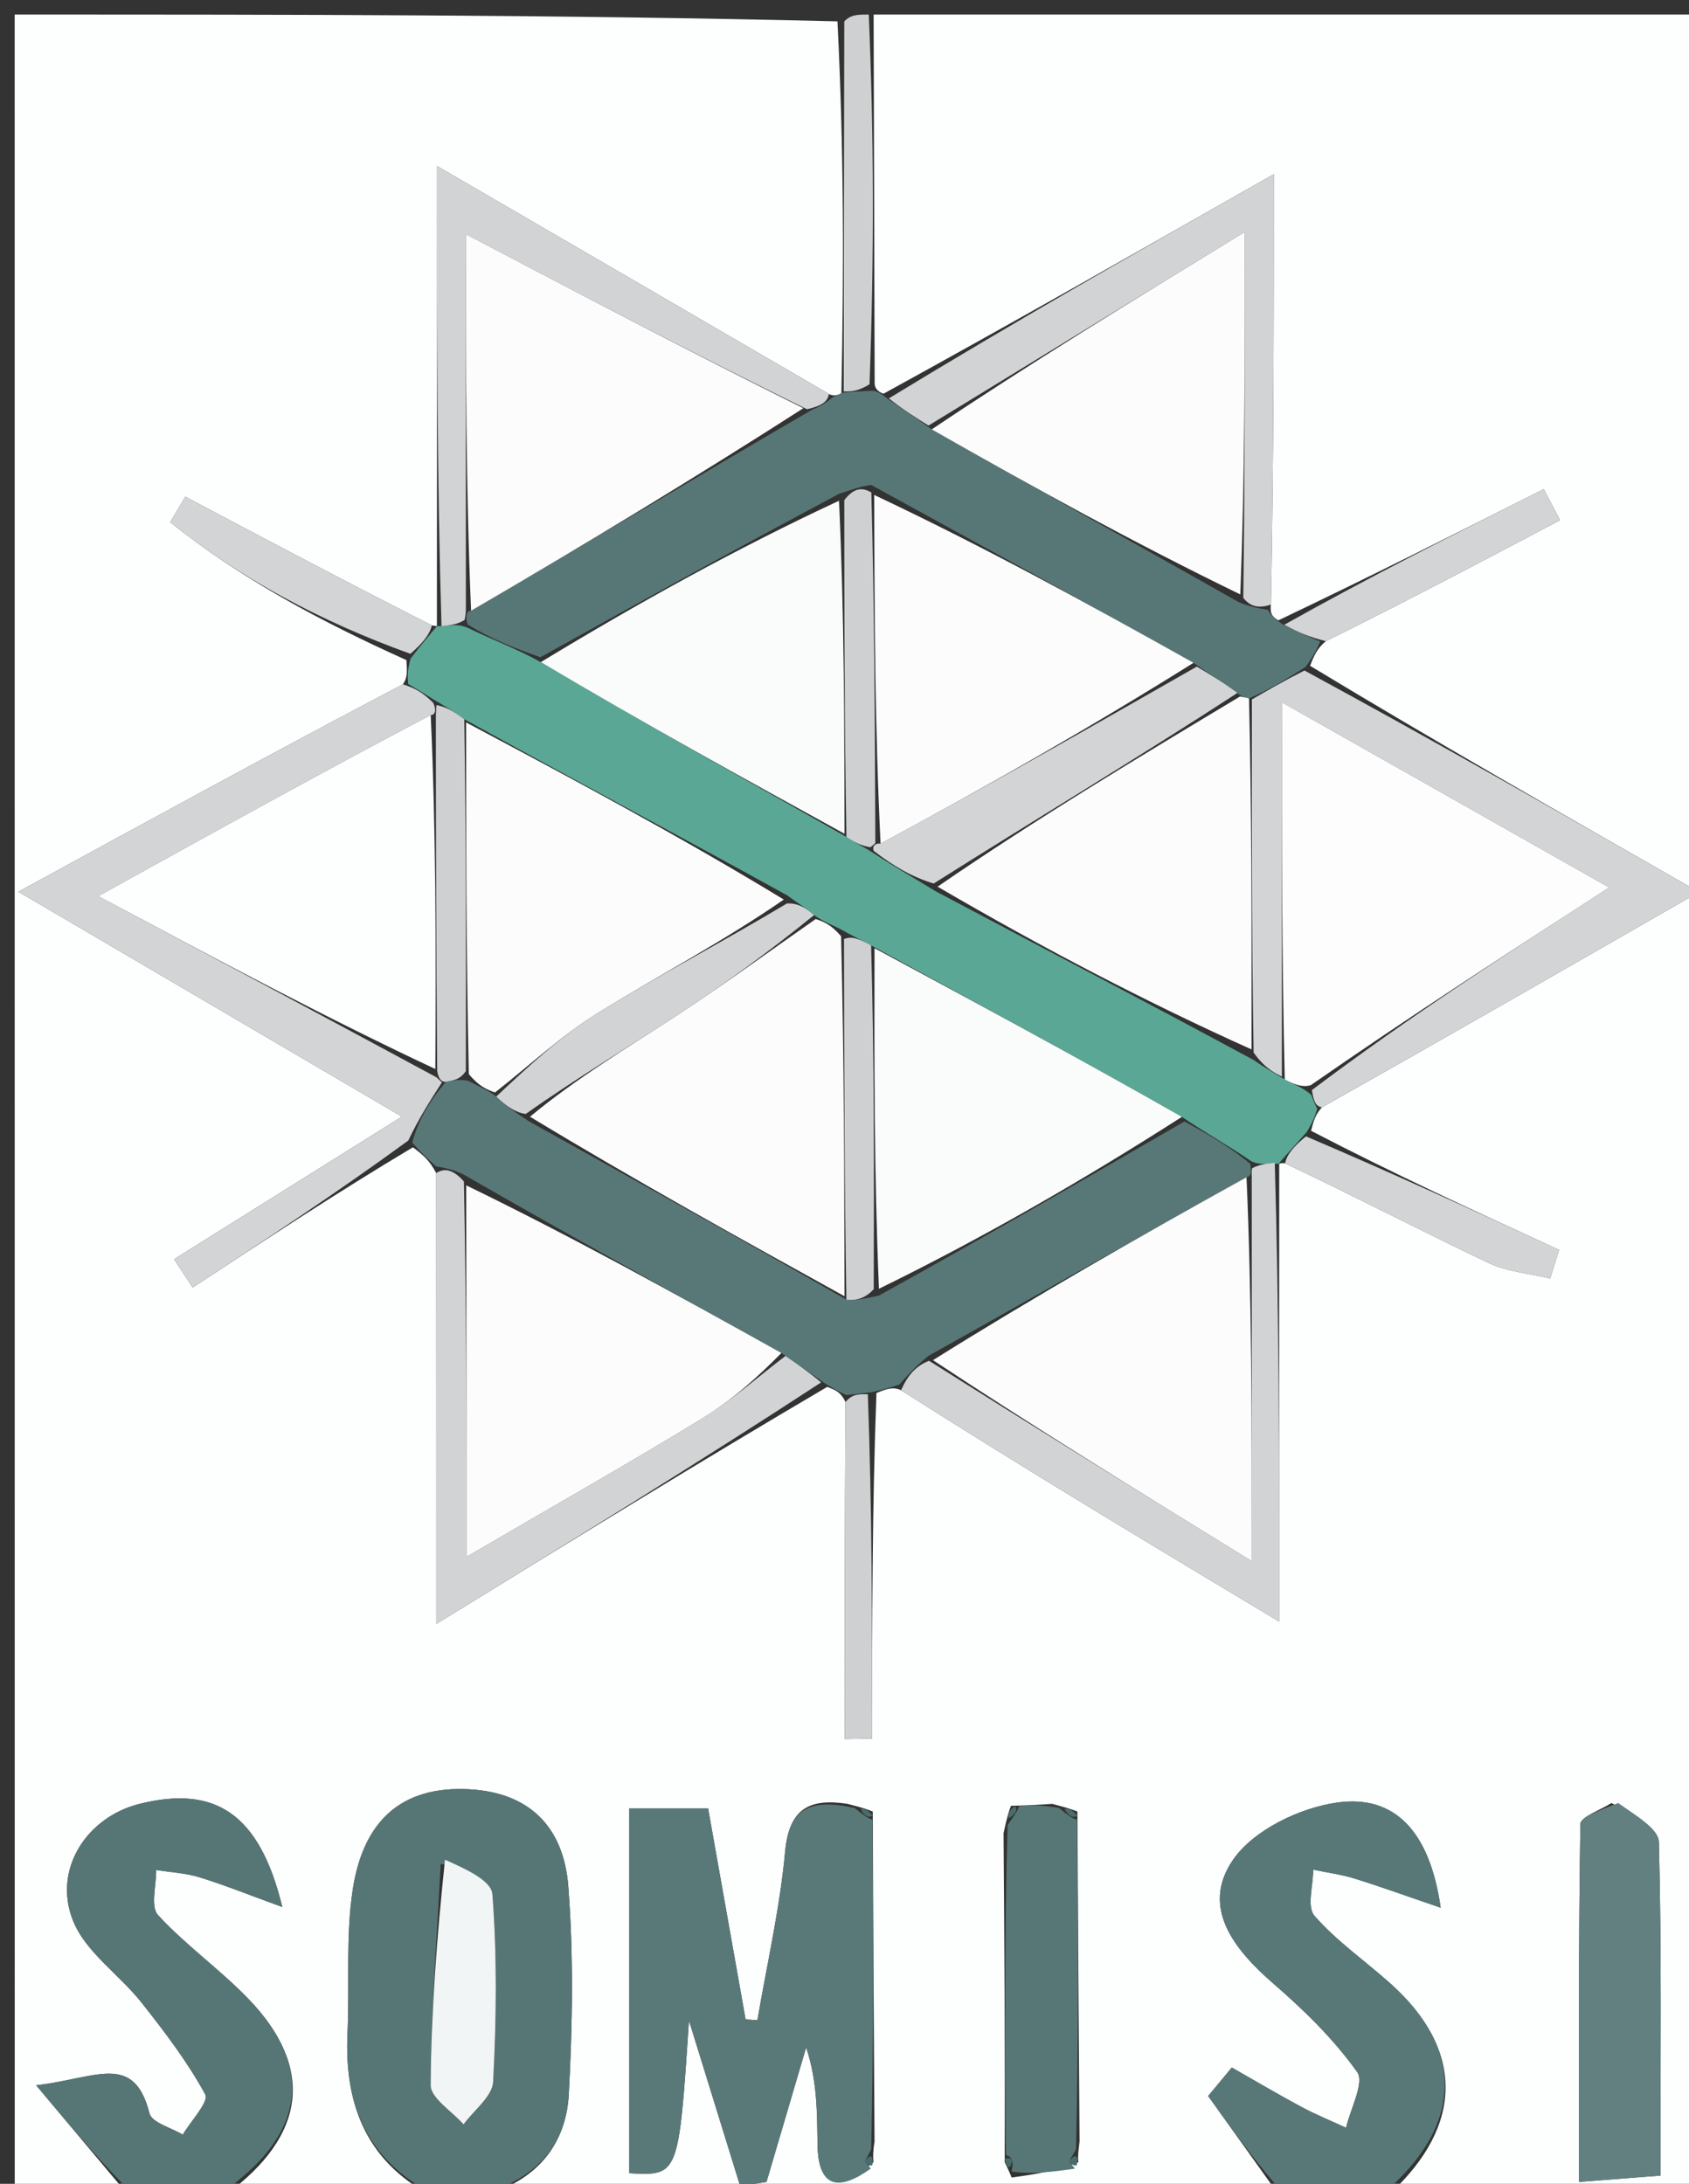 <svg version="1.1" id="Layer_1" xmlns="http://www.w3.org/2000/svg" xmlns:xlink="http://www.w3.org/1999/xlink" x="0px" y="0px"
	 width="100%" viewBox="0 0 116 150" enable-background="new 0 0 116 150" xml:space="preserve">
<rect x="0" y="0" width="116" height="150" fill="#333333" stroke="none"/>
<path fill="#FDFEFE" opacity="1" stroke="none" 
	d="
M30,151 
	C25.311,151 20.621,151 15.595,150.676 
	C20.968,146.7 21.656,142.053 17.048,137.282 
	C15.094,135.259 12.749,133.608 10.852,131.541 
	C10.318,130.959 10.74,129.499 10.724,128.442 
	C11.719,128.602 12.749,128.652 13.703,128.945 
	C15.409,129.47 17.07,130.142 19.388,130.984 
	C17.81,124.494 14.717,122.623 9.583,123.902 
	C5.948,124.809 3.584,128.427 5.035,131.971 
	C5.911,134.109 8.207,135.635 9.72,137.55 
	C11.31,139.561 12.883,141.624 14.099,143.862 
	C14.368,144.357 13.108,145.682 12.552,146.624 
	C11.761,146.143 10.429,145.8 10.266,145.159 
	C9.189,140.926 6.588,142.767 2.482,143.231 
	C5.215,146.488 7.107,148.744 9,151 
	C6.339,151 3.678,151 1.012,151 
	C1.008,101.107 1.008,51.215 1.008,1 
	C19.686,1 38.375,1 57.516,1.468 
	C57.962,10.252 57.955,18.567 57.785,27.001 
	C57.622,27.121 57.24,27.253 56.927,27.058 
	C48.017,21.867 39.42,16.87 30.014,11.403 
	C30.014,22.831 30.014,32.927 30.006,43.014 
	C29.998,43.005 30.016,43.011 29.661,42.956 
	C23.78,39.973 18.255,37.045 12.729,34.117 
	C12.382,34.701 12.034,35.284 11.687,35.868 
	C16.542,39.748 22.018,42.688 27.912,45.34 
	C27.96,46.107 27.997,46.545 27.669,47.004 
	C18.923,51.603 10.542,56.181 1.264,61.25 
	C10.528,66.684 18.793,71.531 27.601,76.697 
	C21.779,80.342 16.868,83.416 11.958,86.49 
	C12.383,87.14 12.807,87.789 13.232,88.439 
	C18.185,85.181 23.137,81.923 28.359,78.804 
	C29.07,79.333 29.511,79.724 29.96,80.575 
	C29.968,90.751 29.968,100.467 29.968,111.539 
	C39.475,105.688 48.008,100.437 56.815,95.259 
	C57.432,95.495 57.774,95.657 58.066,96.3 
	C58.016,104.338 58.016,111.893 58.016,119.449 
	C58.643,119.436 59.269,119.422 59.896,119.409 
	C59.896,111.55 59.896,103.691 60.194,95.68 
	C60.916,95.385 61.339,95.242 61.887,95.489 
	C70.418,100.921 78.823,105.964 87.849,111.379 
	C87.849,100.019 87.849,89.934 87.857,79.911 
	C87.865,79.973 87.876,79.85 88.259,79.904 
	C93.163,82.233 97.655,84.573 102.227,86.743 
	C103.518,87.355 105.046,87.47 106.465,87.814 
	C106.67,87.16 106.875,86.506 107.08,85.853 
	C101.38,83.228 95.68,80.604 90.042,77.67 
	C90.225,76.958 90.346,76.555 90.783,76.063 
	C99.322,71.249 107.545,66.524 116.687,61.272 
	C107.09,55.794 98.494,50.888 89.976,45.731 
	C90.258,45.008 90.464,44.535 91.059,44.039 
	C96.68,41.252 101.912,38.491 107.145,35.729 
	C106.771,35.019 106.397,34.308 106.024,33.598 
	C100.013,36.627 94.001,39.655 87.796,42.61 
	C87.377,42.362 87.206,42.146 87.284,41.528 
	C87.48,31.633 87.48,22.099 87.48,11.965 
	C78.379,17.146 69.638,22.123 60.685,27.04 
	C60.474,26.979 60.079,26.787 60.071,26.332 
	C60.042,17.584 60.021,9.292 60,1 
	C78.964,1 97.927,1 116.945,1 
	C116.945,51 116.945,101 116.945,151 
	C109.911,151 102.924,151 95.501,150.638 
	C100.472,146.004 100.623,140.804 95.45,136.202 
	C93.721,134.664 91.785,133.317 90.277,131.591 
	C89.74,130.978 90.19,129.502 90.189,128.42 
	C91.136,128.618 92.105,128.744 93.025,129.029 
	C94.823,129.585 96.593,130.231 98.945,131.034 
	C98.2,125.824 95.817,123.264 91.856,123.809 
	C89.277,124.163 86.096,125.697 84.688,127.739 
	C82.451,130.983 84.725,133.88 87.46,136.249 
	C89.566,138.073 91.61,140.067 93.209,142.321 
	C93.726,143.051 92.745,144.844 92.449,146.15 
	C91.427,145.677 90.378,145.252 89.387,144.72 
	C87.772,143.854 86.194,142.918 84.6,142.011 
	C84.059,142.664 83.517,143.316 82.976,143.969 
	C84.651,146.312 86.325,148.656 88,151 
	C69.979,151 51.958,151 33.62,150.679 
	C36.867,149.644 38.878,147.311 39.064,143.852 
	C39.321,139.098 39.398,134.298 39.029,129.559 
	C38.71,125.467 36.328,122.992 31.862,122.886 
	C27.062,122.771 24.873,125.627 24.233,129.751 
	C23.73,132.996 24.019,136.359 23.866,139.665 
	C23.633,144.698 25.273,148.673 30,151 
M74.068,148.509 
	C74.037,148.341 74.005,148.174 74.144,147.081 
	C74.089,139.719 74.033,132.357 73.995,124.426 
	C73.668,124.303 73.341,124.18 72.265,123.901 
	C71.506,123.953 70.746,124.005 69.435,124.034 
	C69.314,124.35 69.194,124.666 68.923,125.911 
	C68.979,133.281 69.034,140.65 69.003,148.504 
	C69.003,148.504 69.22,148.945 69.484,149.568 
	C70.93,149.365 72.377,149.161 74.068,148.509 
M58.177,123.895 
	C55.631,123.514 54.197,124.199 53.924,127.161 
	C53.566,131.053 52.679,134.896 52.019,138.76 
	C51.748,138.741 51.477,138.722 51.206,138.703 
	C50.351,133.89 49.496,129.078 48.632,124.211 
	C46.681,124.211 44.982,124.211 43.222,124.211 
	C43.222,132.799 43.222,141.042 43.222,149.27 
	C46.612,149.453 46.612,149.453 47.317,138.779 
	C48.703,143.261 49.77,146.709 50.837,150.158 
	C51.439,150.062 52.04,149.966 52.642,149.87 
	C53.551,146.789 54.459,143.708 55.367,140.627 
	C56.14,142.97 56.115,145.118 56.146,147.265 
	C56.19,150.338 57.606,150.518 59.995,148.503 
	C59.995,148.503 59.904,148.025 60.063,147.096 
	C60.015,139.724 59.967,132.352 59.942,124.431 
	C59.633,124.305 59.323,124.179 58.177,123.895 
M110.674,123.844 
	C109.932,124.322 108.55,124.789 108.542,125.279 
	C108.408,133.349 108.447,141.421 108.447,149.87 
	C110.738,149.691 112.295,149.57 114.04,149.433 
	C114.04,141.476 114.123,134 113.932,126.53 
	C113.908,125.615 112.411,124.738 110.674,123.844 
z"/>
<path fill="#567675" opacity="1" stroke="none" 
	d="
M30.375,151 
	C25.273,148.673 23.633,144.698 23.866,139.665 
	C24.019,136.359 23.73,132.996 24.233,129.751 
	C24.873,125.627 27.062,122.771 31.862,122.886 
	C36.328,122.992 38.71,125.467 39.029,129.559 
	C39.398,134.298 39.321,139.098 39.064,143.852 
	C38.878,147.311 36.867,149.644 33.151,150.679 
	C32.25,151 31.5,151 30.375,151 
M30.268,128.027 
	C30,133.09 29.612,138.153 29.578,143.217 
	C29.572,144.112 31.046,145.016 31.837,145.915 
	C32.547,144.941 33.816,143.997 33.869,142.988 
	C34.095,138.7 34.144,134.38 33.818,130.105 
	C33.745,129.151 31.892,128.333 30.268,128.027 
z"/>
<path fill="#577877" opacity="1" stroke="none" 
	d="
M88.438,151 
	C86.325,148.656 84.651,146.312 82.976,143.969 
	C83.517,143.316 84.059,142.664 84.6,142.011 
	C86.194,142.918 87.772,143.854 89.387,144.72 
	C90.378,145.252 91.427,145.677 92.449,146.15 
	C92.745,144.844 93.726,143.051 93.209,142.321 
	C91.61,140.067 89.566,138.073 87.46,136.249 
	C84.725,133.88 82.451,130.983 84.688,127.739 
	C86.096,125.697 89.277,124.163 91.856,123.809 
	C95.817,123.264 98.2,125.824 98.945,131.034 
	C96.593,130.231 94.823,129.585 93.025,129.029 
	C92.105,128.744 91.136,128.618 90.189,128.42 
	C90.19,129.502 89.74,130.978 90.277,131.591 
	C91.785,133.317 93.721,134.664 95.45,136.202 
	C100.623,140.804 100.472,146.004 95.032,150.638 
	C92.958,151 90.917,151 88.438,151 
z"/>
<path fill="#557675" opacity="1" stroke="none" 
	d="
M9.428,151 
	C7.107,148.744 5.215,146.488 2.482,143.231 
	C6.588,142.767 9.189,140.926 10.266,145.159 
	C10.429,145.8 11.761,146.143 12.552,146.624 
	C13.108,145.682 14.368,144.357 14.099,143.862 
	C12.883,141.624 11.31,139.561 9.72,137.55 
	C8.207,135.635 5.911,134.109 5.035,131.971 
	C3.584,128.427 5.948,124.809 9.583,123.902 
	C14.717,122.623 17.81,124.494 19.388,130.984 
	C17.07,130.142 15.409,129.47 13.703,128.945 
	C12.749,128.652 11.719,128.602 10.724,128.442 
	C10.74,129.499 10.318,130.959 10.852,131.541 
	C12.749,133.608 15.094,135.259 17.048,137.282 
	C21.656,142.053 20.968,146.7 15.129,150.676 
	C13.286,151 11.571,151 9.428,151 
z"/>
<path fill="#CED0D2" opacity="1" stroke="none" 
	d="
M59.667,1 
	C60.021,9.292 60.042,17.584 59.719,26.394 
	C58.899,26.901 58.423,26.892 57.948,26.882 
	C57.955,18.567 57.962,10.252 57.985,1.468 
	C58.444,1 58.889,1 59.667,1 
z"/>
<path fill="#597978" opacity="1" stroke="none" 
	d="
M59.918,124.981 
	C59.967,132.352 60.015,139.724 59.831,147.635 
	C59.533,148.264 59.392,148.398 59.415,148.439 
	C59.521,148.625 59.673,148.784 59.808,148.953 
	C57.606,150.518 56.19,150.338 56.146,147.265 
	C56.115,145.118 56.14,142.97 55.367,140.627 
	C54.459,143.708 53.551,146.789 52.642,149.87 
	C52.04,149.966 51.439,150.062 50.837,150.158 
	C49.77,146.709 48.703,143.261 47.317,138.779 
	C46.612,149.453 46.612,149.453 43.222,149.27 
	C43.222,141.042 43.222,132.799 43.222,124.211 
	C44.982,124.211 46.681,124.211 48.632,124.211 
	C49.496,129.078 50.351,133.89 51.206,138.703 
	C51.477,138.722 51.748,138.741 52.019,138.76 
	C52.679,134.896 53.566,131.053 53.924,127.161 
	C54.197,124.199 55.631,123.514 58.686,124.181 
	C59.372,124.727 59.614,124.899 59.918,124.981 
z"/>
<path fill="#5AA796" opacity="1" stroke="none" 
	d="
M90.468,76.152 
	C90.346,76.555 90.225,76.958 89.756,77.744 
	C88.897,78.701 88.387,79.275 87.876,79.85 
	C87.876,79.85 87.865,79.973 87.559,79.931 
	C86.856,79.945 86.461,80.001 85.931,79.758 
	C84.314,78.65 82.831,77.84 81.171,76.713 
	C74.017,72.641 67.039,68.885 59.828,64.937 
	C59.052,64.508 58.51,64.27 57.767,63.842 
	C57.053,63.476 56.538,63.3 55.907,62.856 
	C55.286,62.311 54.783,62.034 54.056,61.494 
	C46.559,57.361 39.286,53.491 31.886,49.399 
	C31.166,48.852 30.573,48.527 29.747,48.027 
	C29.021,47.563 28.528,47.273 28.035,46.983 
	C27.997,46.545 27.96,46.107 28.197,45.238 
	C28.987,44.208 29.502,43.609 30.016,43.011 
	C30.016,43.011 29.998,43.005 30.316,43.006 
	C31.04,42.934 31.446,42.861 32.062,43.094 
	C33.886,43.981 35.499,44.563 37.142,45.48 
	C44.115,49.631 51.057,53.449 58.132,57.485 
	C58.735,57.899 59.205,58.096 59.889,58.533 
	C61.397,59.515 62.691,60.257 64.253,61.214 
	C71.667,65.15 78.813,68.871 86.102,72.81 
	C86.843,73.334 87.441,73.642 88.237,74.146 
	C88.953,74.52 89.472,74.697 90.065,75.211 
	C90.25,75.748 90.359,75.95 90.468,76.152 
z"/>
<path fill="#577877" opacity="1" stroke="none" 
	d="
M81.348,77.029 
	C82.831,77.84 84.314,78.65 85.868,79.941 
	C85.939,80.421 85.97,80.806 85.61,80.861 
	C78.179,84.973 71.107,89.029 63.764,93.13 
	C62.916,93.816 62.339,94.457 61.762,95.099 
	C61.339,95.242 60.916,95.385 59.901,95.616 
	C58.911,95.742 58.513,95.781 58.116,95.819 
	C57.774,95.657 57.432,95.495 56.669,95.025 
	C55.481,94.191 54.714,93.663 53.666,92.931 
	C46.26,88.8 39.134,84.873 31.849,80.679 
	C31.111,80.314 30.531,80.214 29.952,80.115 
	C29.511,79.724 29.07,79.333 28.309,78.479 
	C28.777,76.792 29.564,75.567 30.622,74.303 
	C31.253,74.191 31.613,74.118 32.178,74.246 
	C32.92,74.645 33.458,74.842 34.084,75.317 
	C34.804,76.012 35.437,76.429 36.359,77.038 
	C43.767,81.164 50.883,85.099 58.128,89.268 
	C58.838,89.342 59.42,89.181 60.359,88.991 
	C67.594,84.984 74.471,81.006 81.348,77.029 
z"/>
<path fill="#577776" opacity="1" stroke="none" 
	d="
M37.111,45.145 
	C35.499,44.563 33.886,43.981 32.117,42.891 
	C31.96,42.383 31.995,41.964 32.354,41.95 
	C40.336,37.303 47.959,32.671 55.833,28.111 
	C56.469,27.873 56.854,27.563 57.24,27.253 
	C57.24,27.253 57.622,27.121 57.785,27.001 
	C58.423,26.892 58.899,26.901 59.727,26.849 
	C60.079,26.787 60.474,26.979 60.835,27.303 
	C62.054,28.162 62.913,28.696 63.992,29.493 
	C71.1,33.546 77.987,37.337 85.079,41.363 
	C85.885,41.696 86.486,41.792 87.087,41.888 
	C87.206,42.146 87.377,42.362 88.012,42.835 
	C89.172,43.444 89.921,43.754 90.67,44.063 
	C90.464,44.535 90.258,45.008 89.667,45.804 
	C88.18,46.767 87.08,47.405 85.781,47.972 
	C85.581,47.901 85.161,47.843 84.988,47.593 
	C83.941,46.824 83.068,46.306 81.971,45.526 
	C74.512,41.339 67.277,37.412 59.849,33.315 
	C59.102,33.387 58.548,33.63 57.632,33.916 
	C50.551,37.688 43.831,41.417 37.111,45.145 
z"/>
<path fill="#D3D4D6" opacity="1" stroke="none" 
	d="
M85.98,48.044 
	C87.08,47.405 88.18,46.767 89.59,46.055 
	C98.494,50.888 107.09,55.794 116.687,61.272 
	C107.545,66.524 99.322,71.249 90.783,76.063 
	C90.359,75.95 90.25,75.748 90.099,74.874 
	C96.699,69.9 103.341,65.599 110.511,60.957 
	C102.778,56.581 95.871,52.672 88.039,48.241 
	C88.039,57.725 88.039,65.837 88.039,73.949 
	C87.441,73.642 86.843,73.334 86.098,72.297 
	C85.96,63.726 85.97,55.885 85.98,48.044 
z"/>
<path fill="#D3D4D6" opacity="1" stroke="none" 
	d="
M30.351,74.343 
	C29.564,75.567 28.777,76.792 28.039,78.341 
	C23.137,81.923 18.185,85.181 13.232,88.439 
	C12.807,87.789 12.383,87.14 11.958,86.49 
	C16.868,83.416 21.779,80.342 27.601,76.697 
	C18.793,71.531 10.528,66.684 1.264,61.25 
	C10.542,56.181 18.923,51.603 27.669,47.004 
	C28.528,47.273 29.021,47.563 29.738,48.257 
	C29.962,48.661 29.935,49.121 29.581,49.115 
	C22.178,53.012 15.128,56.916 6.752,61.554 
	C15.35,66.143 22.6,70.012 29.976,73.996 
	C30.101,74.111 30.351,74.343 30.351,74.343 
z"/>
<path fill="#62807F" opacity="1" stroke="none" 
	d="
M111.136,123.844 
	C112.411,124.738 113.908,125.615 113.932,126.53 
	C114.123,134 114.04,141.476 114.04,149.433 
	C112.295,149.57 110.738,149.691 108.447,149.87 
	C108.447,141.421 108.408,133.349 108.542,125.279 
	C108.55,124.789 109.932,124.322 111.136,123.844 
z"/>
<path fill="#D2D3D5" opacity="1" stroke="none" 
	d="
M61.887,95.489 
	C62.339,94.457 62.916,93.816 63.806,93.468 
	C71,98.002 77.881,102.242 85.97,107.226 
	C85.97,97.274 85.97,89.04 85.97,80.806 
	C85.97,80.806 85.939,80.421 86.002,80.239 
	C86.461,80.001 86.856,79.945 87.55,79.869 
	C87.849,89.934 87.849,100.019 87.849,111.379 
	C78.823,105.964 70.418,100.921 61.887,95.489 
z"/>
<path fill="#D2D3D5" opacity="1" stroke="none" 
	d="
M29.96,80.575 
	C30.531,80.214 31.111,80.314 31.862,81.152 
	C32.034,89.866 32.034,97.842 32.034,106.935 
	C38.367,103.233 43.369,100.403 48.267,97.401 
	C50.277,96.17 52.06,94.568 53.946,93.135 
	C54.714,93.663 55.481,94.191 56.394,94.953 
	C48.008,100.437 39.475,105.688 29.968,111.539 
	C29.968,100.467 29.968,90.751 29.96,80.575 
z"/>
<path fill="#D2D3D5" opacity="1" stroke="none" 
	d="
M87.284,41.528 
	C86.486,41.792 85.885,41.696 85.389,41.065 
	C85.494,32.741 85.494,24.952 85.494,15.934 
	C77.531,20.808 70.651,25.019 63.771,29.23 
	C62.913,28.696 62.054,28.162 61.046,27.364 
	C69.638,22.123 78.379,17.146 87.48,11.965 
	C87.48,22.099 87.48,31.633 87.284,41.528 
z"/>
<path fill="#D2D3D5" opacity="1" stroke="none" 
	d="
M31.995,41.964 
	C31.995,41.964 31.96,42.383 31.906,42.586 
	C31.446,42.861 31.04,42.934 30.324,43.014 
	C30.014,32.927 30.014,22.831 30.014,11.403 
	C39.42,16.87 48.017,21.867 56.927,27.058 
	C56.854,27.563 56.469,27.873 55.424,28.11 
	C47.402,24.173 40.039,20.308 31.995,16.087 
	C31.995,25.142 31.995,33.553 31.995,41.964 
z"/>
<path fill="#577776" opacity="1" stroke="none" 
	d="
M69.09,148.02 
	C69.034,140.65 68.979,133.281 69.203,125.351 
	C69.738,124.605 69.905,124.361 69.987,124.057 
	C70.746,124.005 71.506,123.953 72.74,124.19 
	C73.41,124.738 73.664,124.91 73.978,124.995 
	C74.033,132.357 74.089,139.719 73.898,147.616 
	C73.577,148.24 73.421,148.371 73.441,148.41 
	C73.543,148.606 73.692,148.778 73.824,148.958 
	C72.377,149.161 70.93,149.365 69.483,149.153 
	C69.627,148.386 69.496,148.146 69.09,148.02 
z"/>
<path fill="#D3D4D6" opacity="1" stroke="none" 
	d="
M88.259,79.904 
	C88.387,79.275 88.897,78.701 89.694,78.053 
	C95.68,80.604 101.38,83.228 107.08,85.853 
	C106.875,86.506 106.67,87.16 106.465,87.814 
	C105.046,87.47 103.518,87.355 102.227,86.743 
	C97.655,84.573 93.163,82.233 88.259,79.904 
z"/>
<path fill="#D3D4D6" opacity="1" stroke="none" 
	d="
M91.059,44.039 
	C89.921,43.754 89.172,43.444 88.207,42.91 
	C94.001,39.655 100.013,36.627 106.024,33.598 
	C106.397,34.308 106.771,35.019 107.145,35.729 
	C101.912,38.491 96.68,41.252 91.059,44.039 
z"/>
<path fill="#D3D4D6" opacity="1" stroke="none" 
	d="
M29.661,42.956 
	C29.502,43.609 28.987,44.208 28.187,44.908 
	C22.018,42.688 16.542,39.748 11.687,35.868 
	C12.034,35.284 12.382,34.701 12.729,34.117 
	C18.255,37.045 23.78,39.973 29.661,42.956 
z"/>
<path fill="#CED0D2" opacity="1" stroke="none" 
	d="
M58.066,96.3 
	C58.513,95.781 58.911,95.742 59.602,95.768 
	C59.896,103.691 59.896,111.55 59.896,119.409 
	C59.269,119.422 58.643,119.436 58.016,119.449 
	C58.016,111.893 58.016,104.338 58.066,96.3 
z"/>
<path fill="#486C6B" opacity="1" stroke="none" 
	d="
M69.711,124.045 
	C69.905,124.361 69.738,124.605 69.278,124.886 
	C69.194,124.666 69.314,124.35 69.711,124.045 
z"/>
<path fill="#486C6B" opacity="1" stroke="none" 
	d="
M59.93,124.706 
	C59.614,124.899 59.372,124.727 59.105,124.259 
	C59.323,124.179 59.633,124.305 59.93,124.706 
z"/>
<path fill="#486C6B" opacity="1" stroke="none" 
	d="
M73.986,124.711 
	C73.664,124.91 73.41,124.738 73.115,124.267 
	C73.341,124.18 73.668,124.303 73.986,124.711 
z"/>
<path fill="#486C6B" opacity="1" stroke="none" 
	d="
M59.902,148.728 
	C59.673,148.784 59.521,148.625 59.415,148.439 
	C59.392,148.398 59.533,148.264 59.751,148.099 
	C59.904,148.025 59.995,148.503 59.902,148.728 
z"/>
<path fill="#486C6B" opacity="1" stroke="none" 
	d="
M69.047,148.262 
	C69.496,148.146 69.627,148.386 69.351,148.841 
	C69.22,148.945 69.003,148.504 69.047,148.262 
z"/>
<path fill="#486C6B" opacity="1" stroke="none" 
	d="
M73.946,148.733 
	C73.692,148.778 73.543,148.606 73.441,148.41 
	C73.421,148.371 73.577,148.24 73.813,148.079 
	C74.005,148.174 74.037,148.341 73.946,148.733 
z"/>
<path fill="#F2F5F5" opacity="1" stroke="none" 
	d="
M30.563,127.739 
	C31.892,128.333 33.745,129.151 33.818,130.105 
	C34.144,134.38 34.095,138.7 33.869,142.988 
	C33.816,143.997 32.547,144.941 31.837,145.915 
	C31.046,145.016 29.572,144.112 29.578,143.217 
	C29.612,138.153 30,133.09 30.563,127.739 
z"/>
<path fill="#FDFDFD" opacity="1" stroke="none" 
	d="
M88.237,74.146 
	C88.039,65.837 88.039,57.725 88.039,48.241 
	C95.871,52.672 102.778,56.581 110.511,60.957 
	C103.341,65.599 96.699,69.9 90.023,74.538 
	C89.472,74.697 88.953,74.52 88.237,74.146 
z"/>
<path fill="#FCFCFC" opacity="1" stroke="none" 
	d="
M57.999,89.033 
	C50.883,85.099 43.767,81.164 36.4,76.703 
	C39.618,74.029 43.13,71.949 46.539,69.712 
	C49.757,67.602 52.866,65.327 56.023,63.125 
	C56.538,63.3 57.053,63.476 57.766,64.308 
	C57.976,72.988 57.988,81.01 57.999,89.033 
z"/>
<path fill="#FCFCFC" opacity="1" stroke="none" 
	d="
M33.996,75.039 
	C33.458,74.842 32.92,74.645 32.199,73.775 
	C32.015,65.274 32.014,57.447 32.012,49.62 
	C39.286,53.491 46.559,57.361 53.831,61.788 
	C49.559,64.741 45.204,67.003 41.049,69.585 
	C38.538,71.146 36.336,73.204 33.996,75.039 
z"/>
<path fill="#FCFCFC" opacity="1" stroke="none" 
	d="
M85.781,47.972 
	C85.97,55.885 85.96,63.726 85.954,72.08 
	C78.813,68.871 71.667,65.15 64.394,60.902 
	C71.232,56.198 78.197,52.021 85.161,47.843 
	C85.161,47.843 85.581,47.901 85.781,47.972 
z"/>
<path fill="#FAFCFB" opacity="1" stroke="none" 
	d="
M81.171,76.713 
	C74.471,81.006 67.594,84.984 60.365,88.521 
	C60.029,80.43 60.045,72.779 60.062,65.129 
	C67.039,68.885 74.017,72.641 81.171,76.713 
z"/>
<path fill="#FAFBFB" opacity="1" stroke="none" 
	d="
M37.142,45.48 
	C43.831,41.417 50.551,37.688 57.624,34.394 
	C57.986,42.308 57.992,49.788 57.999,57.267 
	C51.057,53.449 44.115,49.631 37.142,45.48 
z"/>
<path fill="#D3D4D6" opacity="1" stroke="none" 
	d="
M84.988,47.593 
	C78.197,52.021 71.232,56.198 64.126,60.686 
	C62.691,60.257 61.397,59.515 60,58.437 
	C59.896,58.1 60.118,57.912 60.477,57.943 
	C67.956,53.912 75.075,49.85 82.195,45.788 
	C83.068,46.306 83.941,46.824 84.988,47.593 
z"/>
<path fill="#D2D3D5" opacity="1" stroke="none" 
	d="
M34.084,75.317 
	C36.336,73.204 38.538,71.146 41.049,69.585 
	C45.204,67.003 49.559,64.741 54.055,62.051 
	C54.783,62.034 55.286,62.311 55.907,62.856 
	C52.866,65.327 49.757,67.602 46.539,69.712 
	C43.13,71.949 39.618,74.029 36.11,76.512 
	C35.437,76.429 34.804,76.012 34.084,75.317 
z"/>
<path fill="#CED0D2" opacity="1" stroke="none" 
	d="
M59.828,64.937 
	C60.045,72.779 60.029,80.43 60.007,88.551 
	C59.42,89.181 58.838,89.342 58.128,89.268 
	C57.988,81.01 57.976,72.988 57.966,64.499 
	C58.51,64.27 59.052,64.508 59.828,64.937 
z"/>
<path fill="#CED0D2" opacity="1" stroke="none" 
	d="
M31.886,49.399 
	C32.014,57.447 32.015,65.274 31.994,73.573 
	C31.613,74.118 31.253,74.191 30.622,74.303 
	C30.351,74.343 30.101,74.111 30.026,73.542 
	C29.945,65.022 29.94,57.071 29.935,49.121 
	C29.935,49.121 29.962,48.661 29.971,48.431 
	C30.573,48.527 31.166,48.852 31.886,49.399 
z"/>
<path fill="#CED0D2" opacity="1" stroke="none" 
	d="
M58.132,57.485 
	C57.992,49.788 57.986,42.308 57.986,34.351 
	C58.548,33.63 59.102,33.387 59.845,33.826 
	C60.062,42.309 60.09,50.11 60.118,57.912 
	C60.118,57.912 59.896,58.1 59.785,58.196 
	C59.205,58.096 58.735,57.899 58.132,57.485 
z"/>
<path fill="#FCFCFC" opacity="1" stroke="none" 
	d="
M85.61,80.861 
	C85.97,89.04 85.97,97.274 85.97,107.226 
	C77.881,102.242 71,98.002 64.078,93.424 
	C71.107,89.029 78.179,84.973 85.61,80.861 
z"/>
<path fill="#FCFCFC" opacity="1" stroke="none" 
	d="
M53.666,92.931 
	C52.06,94.568 50.277,96.17 48.267,97.401 
	C43.369,100.403 38.367,103.233 32.034,106.935 
	C32.034,97.842 32.034,89.866 32.021,81.418 
	C39.134,84.873 46.26,88.8 53.666,92.931 
z"/>
<path fill="#FCFCFC" opacity="1" stroke="none" 
	d="
M32.354,41.95 
	C31.995,33.553 31.995,25.142 31.995,16.087 
	C40.039,20.308 47.402,24.173 55.174,28.038 
	C47.959,32.671 40.336,37.303 32.354,41.95 
z"/>
<path fill="#FCFCFC" opacity="1" stroke="none" 
	d="
M63.992,29.493 
	C70.651,25.019 77.531,20.808 85.494,15.934 
	C85.494,24.952 85.494,32.741 85.184,40.829 
	C77.987,37.337 71.1,33.546 63.992,29.493 
z"/>
<path fill="#FCFCFC" opacity="1" stroke="none" 
	d="
M60.477,57.943 
	C60.09,50.11 60.062,42.309 60.038,33.996 
	C67.277,37.412 74.512,41.339 81.971,45.526 
	C75.075,49.85 67.956,53.912 60.477,57.943 
z"/>
<path fill="#FDFEFE" opacity="1" stroke="none" 
	d="
M29.581,49.115 
	C29.94,57.071 29.945,65.022 29.9,73.427 
	C22.6,70.012 15.35,66.143 6.752,61.554 
	C15.128,56.916 22.178,53.012 29.581,49.115 
z"/>
</svg>